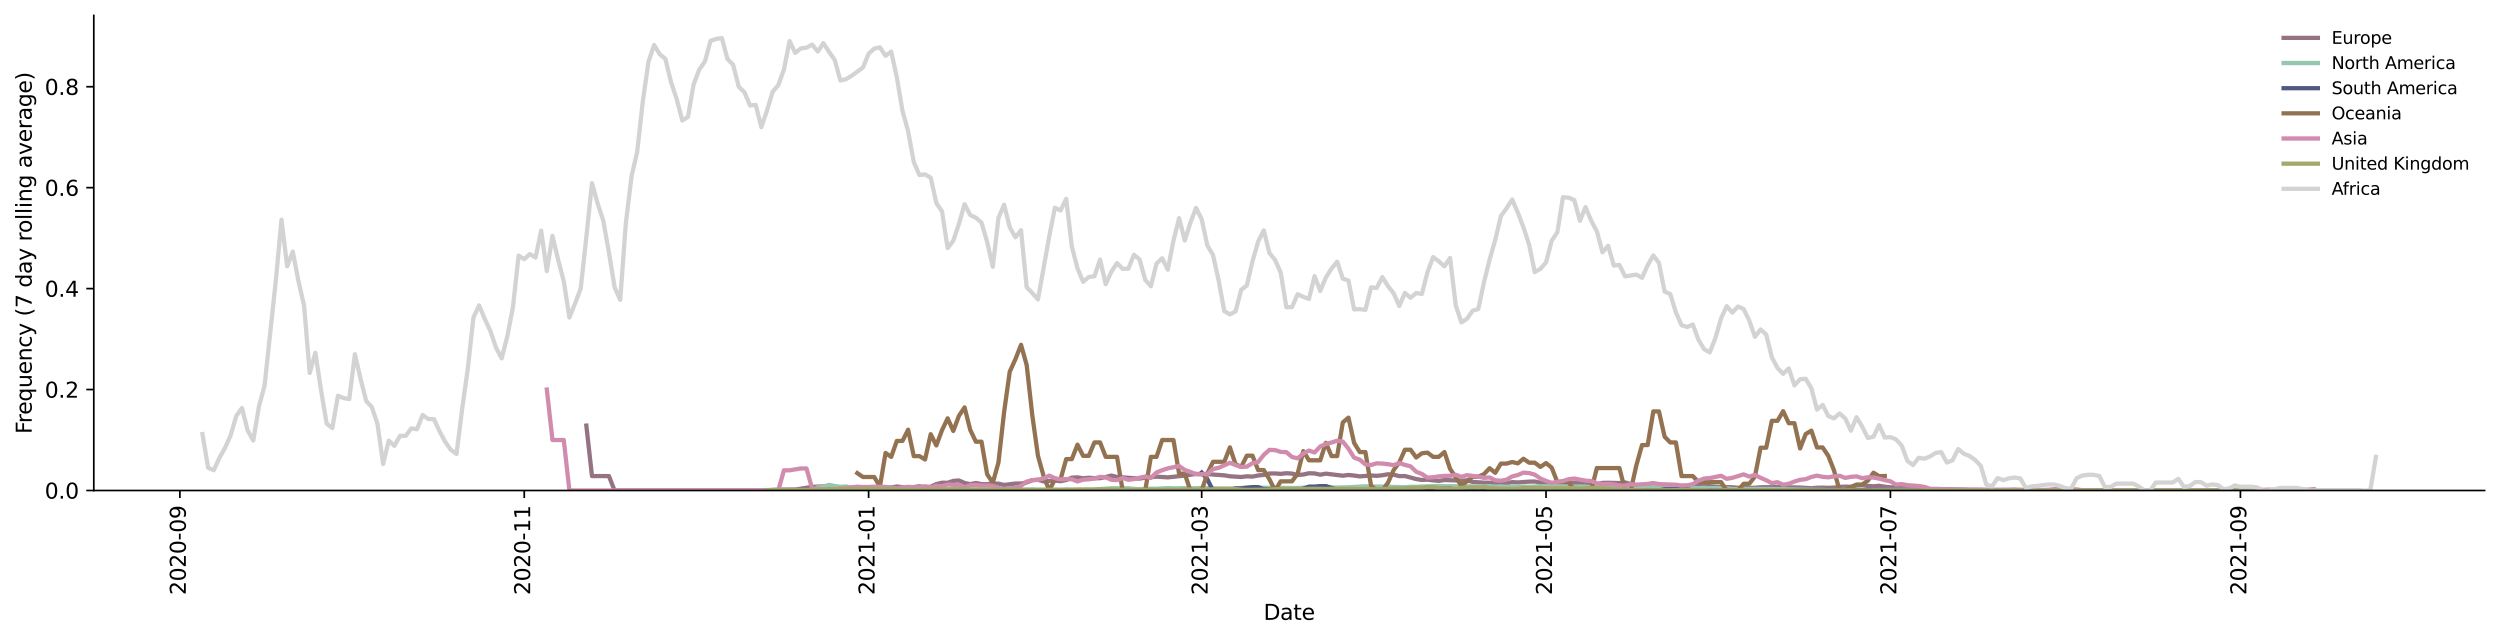 <?xml version="1.0" encoding="utf-8" standalone="no"?>
<!DOCTYPE svg PUBLIC "-//W3C//DTD SVG 1.1//EN"
  "http://www.w3.org/Graphics/SVG/1.1/DTD/svg11.dtd">
<svg height="298.621pt" version="1.1" viewBox="0 0 1166.981 298.621" width="1166.981pt" xmlns="http://www.w3.org/2000/svg" xmlns:xlink="http://www.w3.org/1999/xlink">
 <defs>
  <style type="text/css">*{stroke-linecap:butt;stroke-linejoin:round;}</style>
 </defs>
 <g id="figure_1">
  <g id="patch_1">
   <path d="M 0 298.621 
L 1166.981 298.621 
L 1166.981 0 
L 0 0 
z
" style="fill:#ffffff;"/>
  </g>
  <g id="axes_1">
   <g id="patch_2">
    <path d="M 43.781 228.96 
L 1159.781 228.96 
L 1159.781 7.2 
L 43.781 7.2 
z
" style="fill:#ffffff;"/>
   </g>
   <g id="matplotlib.axis_1">
    <g id="xtick_1">
     <g id="line2d_1">
      <defs>
       <path d="M 0 0 
L 0 3.5 
" id="mb8daa4793f" style="stroke:#000000;stroke-width:0.8;"/>
      </defs>
      <g>
       <use style="stroke:#000000;stroke-width:0.8;" x="83.968" xlink:href="#mb8daa4793f" y="228.96"/>
      </g>
     </g>
     <g id="text_1">
      <!-- 2020-09 -->
      <g transform="translate(86.727 277.743)rotate(-90)scale(0.1 -0.1)">
       <defs>
        <path d="M 1228 531 
L 3431 531 
L 3431 0 
L 469 0 
L 469 531 
Q 828 903 1448 1529 
Q 2069 2156 2228 2338 
Q 2531 2678 2651 2914 
Q 2772 3150 2772 3378 
Q 2772 3750 2511 3984 
Q 2250 4219 1831 4219 
Q 1534 4219 1204 4116 
Q 875 4013 500 3803 
L 500 4441 
Q 881 4594 1212 4672 
Q 1544 4750 1819 4750 
Q 2544 4750 2975 4387 
Q 3406 4025 3406 3419 
Q 3406 3131 3298 2873 
Q 3191 2616 2906 2266 
Q 2828 2175 2409 1742 
Q 1991 1309 1228 531 
z
" id="DejaVuSans-32" transform="scale(0.016)"/>
        <path d="M 2034 4250 
Q 1547 4250 1301 3770 
Q 1056 3291 1056 2328 
Q 1056 1369 1301 889 
Q 1547 409 2034 409 
Q 2525 409 2770 889 
Q 3016 1369 3016 2328 
Q 3016 3291 2770 3770 
Q 2525 4250 2034 4250 
z
M 2034 4750 
Q 2819 4750 3233 4129 
Q 3647 3509 3647 2328 
Q 3647 1150 3233 529 
Q 2819 -91 2034 -91 
Q 1250 -91 836 529 
Q 422 1150 422 2328 
Q 422 3509 836 4129 
Q 1250 4750 2034 4750 
z
" id="DejaVuSans-30" transform="scale(0.016)"/>
        <path d="M 313 2009 
L 1997 2009 
L 1997 1497 
L 313 1497 
L 313 2009 
z
" id="DejaVuSans-2d" transform="scale(0.016)"/>
        <path d="M 703 97 
L 703 672 
Q 941 559 1184 500 
Q 1428 441 1663 441 
Q 2288 441 2617 861 
Q 2947 1281 2994 2138 
Q 2813 1869 2534 1725 
Q 2256 1581 1919 1581 
Q 1219 1581 811 2004 
Q 403 2428 403 3163 
Q 403 3881 828 4315 
Q 1253 4750 1959 4750 
Q 2769 4750 3195 4129 
Q 3622 3509 3622 2328 
Q 3622 1225 3098 567 
Q 2575 -91 1691 -91 
Q 1453 -91 1209 -44 
Q 966 3 703 97 
z
M 1959 2075 
Q 2384 2075 2632 2365 
Q 2881 2656 2881 3163 
Q 2881 3666 2632 3958 
Q 2384 4250 1959 4250 
Q 1534 4250 1286 3958 
Q 1038 3666 1038 3163 
Q 1038 2656 1286 2365 
Q 1534 2075 1959 2075 
z
" id="DejaVuSans-39" transform="scale(0.016)"/>
       </defs>
       <use xlink:href="#DejaVuSans-32"/>
       <use x="63.623" xlink:href="#DejaVuSans-30"/>
       <use x="127.246" xlink:href="#DejaVuSans-32"/>
       <use x="190.869" xlink:href="#DejaVuSans-30"/>
       <use x="254.492" xlink:href="#DejaVuSans-2d"/>
       <use x="290.576" xlink:href="#DejaVuSans-30"/>
       <use x="354.199" xlink:href="#DejaVuSans-39"/>
      </g>
     </g>
    </g>
    <g id="xtick_2">
     <g id="line2d_2">
      <g>
       <use style="stroke:#000000;stroke-width:0.8;" x="244.714" xlink:href="#mb8daa4793f" y="228.96"/>
      </g>
     </g>
     <g id="text_2">
      <!-- 2020-11 -->
      <g transform="translate(247.473 277.743)rotate(-90)scale(0.1 -0.1)">
       <defs>
        <path d="M 794 531 
L 1825 531 
L 1825 4091 
L 703 3866 
L 703 4441 
L 1819 4666 
L 2450 4666 
L 2450 531 
L 3481 531 
L 3481 0 
L 794 0 
L 794 531 
z
" id="DejaVuSans-31" transform="scale(0.016)"/>
       </defs>
       <use xlink:href="#DejaVuSans-32"/>
       <use x="63.623" xlink:href="#DejaVuSans-30"/>
       <use x="127.246" xlink:href="#DejaVuSans-32"/>
       <use x="190.869" xlink:href="#DejaVuSans-30"/>
       <use x="254.492" xlink:href="#DejaVuSans-2d"/>
       <use x="290.576" xlink:href="#DejaVuSans-31"/>
       <use x="354.199" xlink:href="#DejaVuSans-31"/>
      </g>
     </g>
    </g>
    <g id="xtick_3">
     <g id="line2d_3">
      <g>
       <use style="stroke:#000000;stroke-width:0.8;" x="405.46" xlink:href="#mb8daa4793f" y="228.96"/>
      </g>
     </g>
     <g id="text_3">
      <!-- 2021-01 -->
      <g transform="translate(408.219 277.743)rotate(-90)scale(0.1 -0.1)">
       <use xlink:href="#DejaVuSans-32"/>
       <use x="63.623" xlink:href="#DejaVuSans-30"/>
       <use x="127.246" xlink:href="#DejaVuSans-32"/>
       <use x="190.869" xlink:href="#DejaVuSans-31"/>
       <use x="254.492" xlink:href="#DejaVuSans-2d"/>
       <use x="290.576" xlink:href="#DejaVuSans-30"/>
       <use x="354.199" xlink:href="#DejaVuSans-31"/>
      </g>
     </g>
    </g>
    <g id="xtick_4">
     <g id="line2d_4">
      <g>
       <use style="stroke:#000000;stroke-width:0.8;" x="560.936" xlink:href="#mb8daa4793f" y="228.96"/>
      </g>
     </g>
     <g id="text_4">
      <!-- 2021-03 -->
      <g transform="translate(563.695 277.743)rotate(-90)scale(0.1 -0.1)">
       <defs>
        <path d="M 2597 2516 
Q 3050 2419 3304 2112 
Q 3559 1806 3559 1356 
Q 3559 666 3084 287 
Q 2609 -91 1734 -91 
Q 1441 -91 1130 -33 
Q 819 25 488 141 
L 488 750 
Q 750 597 1062 519 
Q 1375 441 1716 441 
Q 2309 441 2620 675 
Q 2931 909 2931 1356 
Q 2931 1769 2642 2001 
Q 2353 2234 1838 2234 
L 1294 2234 
L 1294 2753 
L 1863 2753 
Q 2328 2753 2575 2939 
Q 2822 3125 2822 3475 
Q 2822 3834 2567 4026 
Q 2313 4219 1838 4219 
Q 1578 4219 1281 4162 
Q 984 4106 628 3988 
L 628 4550 
Q 988 4650 1302 4700 
Q 1616 4750 1894 4750 
Q 2613 4750 3031 4423 
Q 3450 4097 3450 3541 
Q 3450 3153 3228 2886 
Q 3006 2619 2597 2516 
z
" id="DejaVuSans-33" transform="scale(0.016)"/>
       </defs>
       <use xlink:href="#DejaVuSans-32"/>
       <use x="63.623" xlink:href="#DejaVuSans-30"/>
       <use x="127.246" xlink:href="#DejaVuSans-32"/>
       <use x="190.869" xlink:href="#DejaVuSans-31"/>
       <use x="254.492" xlink:href="#DejaVuSans-2d"/>
       <use x="290.576" xlink:href="#DejaVuSans-30"/>
       <use x="354.199" xlink:href="#DejaVuSans-33"/>
      </g>
     </g>
    </g>
    <g id="xtick_5">
     <g id="line2d_5">
      <g>
       <use style="stroke:#000000;stroke-width:0.8;" x="721.682" xlink:href="#mb8daa4793f" y="228.96"/>
      </g>
     </g>
     <g id="text_5">
      <!-- 2021-05 -->
      <g transform="translate(724.441 277.743)rotate(-90)scale(0.1 -0.1)">
       <defs>
        <path d="M 691 4666 
L 3169 4666 
L 3169 4134 
L 1269 4134 
L 1269 2991 
Q 1406 3038 1543 3061 
Q 1681 3084 1819 3084 
Q 2600 3084 3056 2656 
Q 3513 2228 3513 1497 
Q 3513 744 3044 326 
Q 2575 -91 1722 -91 
Q 1428 -91 1123 -41 
Q 819 9 494 109 
L 494 744 
Q 775 591 1075 516 
Q 1375 441 1709 441 
Q 2250 441 2565 725 
Q 2881 1009 2881 1497 
Q 2881 1984 2565 2268 
Q 2250 2553 1709 2553 
Q 1456 2553 1204 2497 
Q 953 2441 691 2322 
L 691 4666 
z
" id="DejaVuSans-35" transform="scale(0.016)"/>
       </defs>
       <use xlink:href="#DejaVuSans-32"/>
       <use x="63.623" xlink:href="#DejaVuSans-30"/>
       <use x="127.246" xlink:href="#DejaVuSans-32"/>
       <use x="190.869" xlink:href="#DejaVuSans-31"/>
       <use x="254.492" xlink:href="#DejaVuSans-2d"/>
       <use x="290.576" xlink:href="#DejaVuSans-30"/>
       <use x="354.199" xlink:href="#DejaVuSans-35"/>
      </g>
     </g>
    </g>
    <g id="xtick_6">
     <g id="line2d_6">
      <g>
       <use style="stroke:#000000;stroke-width:0.8;" x="882.428" xlink:href="#mb8daa4793f" y="228.96"/>
      </g>
     </g>
     <g id="text_6">
      <!-- 2021-07 -->
      <g transform="translate(885.188 277.743)rotate(-90)scale(0.1 -0.1)">
       <defs>
        <path d="M 525 4666 
L 3525 4666 
L 3525 4397 
L 1831 0 
L 1172 0 
L 2766 4134 
L 525 4134 
L 525 4666 
z
" id="DejaVuSans-37" transform="scale(0.016)"/>
       </defs>
       <use xlink:href="#DejaVuSans-32"/>
       <use x="63.623" xlink:href="#DejaVuSans-30"/>
       <use x="127.246" xlink:href="#DejaVuSans-32"/>
       <use x="190.869" xlink:href="#DejaVuSans-31"/>
       <use x="254.492" xlink:href="#DejaVuSans-2d"/>
       <use x="290.576" xlink:href="#DejaVuSans-30"/>
       <use x="354.199" xlink:href="#DejaVuSans-37"/>
      </g>
     </g>
    </g>
    <g id="xtick_7">
     <g id="line2d_7">
      <g>
       <use style="stroke:#000000;stroke-width:0.8;" x="1045.81" xlink:href="#mb8daa4793f" y="228.96"/>
      </g>
     </g>
     <g id="text_7">
      <!-- 2021-09 -->
      <g transform="translate(1048.569 277.743)rotate(-90)scale(0.1 -0.1)">
       <use xlink:href="#DejaVuSans-32"/>
       <use x="63.623" xlink:href="#DejaVuSans-30"/>
       <use x="127.246" xlink:href="#DejaVuSans-32"/>
       <use x="190.869" xlink:href="#DejaVuSans-31"/>
       <use x="254.492" xlink:href="#DejaVuSans-2d"/>
       <use x="290.576" xlink:href="#DejaVuSans-30"/>
       <use x="354.199" xlink:href="#DejaVuSans-39"/>
      </g>
     </g>
    </g>
    <g id="text_8">
     <!-- Date -->
     <g transform="translate(589.83 289.341)scale(0.1 -0.1)">
      <defs>
       <path d="M 1259 4147 
L 1259 519 
L 2022 519 
Q 2988 519 3436 956 
Q 3884 1394 3884 2338 
Q 3884 3275 3436 3711 
Q 2988 4147 2022 4147 
L 1259 4147 
z
M 628 4666 
L 1925 4666 
Q 3281 4666 3915 4102 
Q 4550 3538 4550 2338 
Q 4550 1131 3912 565 
Q 3275 0 1925 0 
L 628 0 
L 628 4666 
z
" id="DejaVuSans-44" transform="scale(0.016)"/>
       <path d="M 2194 1759 
Q 1497 1759 1228 1600 
Q 959 1441 959 1056 
Q 959 750 1161 570 
Q 1363 391 1709 391 
Q 2188 391 2477 730 
Q 2766 1069 2766 1631 
L 2766 1759 
L 2194 1759 
z
M 3341 1997 
L 3341 0 
L 2766 0 
L 2766 531 
Q 2569 213 2275 61 
Q 1981 -91 1556 -91 
Q 1019 -91 701 211 
Q 384 513 384 1019 
Q 384 1609 779 1909 
Q 1175 2209 1959 2209 
L 2766 2209 
L 2766 2266 
Q 2766 2663 2505 2880 
Q 2244 3097 1772 3097 
Q 1472 3097 1187 3025 
Q 903 2953 641 2809 
L 641 3341 
Q 956 3463 1253 3523 
Q 1550 3584 1831 3584 
Q 2591 3584 2966 3190 
Q 3341 2797 3341 1997 
z
" id="DejaVuSans-61" transform="scale(0.016)"/>
       <path d="M 1172 4494 
L 1172 3500 
L 2356 3500 
L 2356 3053 
L 1172 3053 
L 1172 1153 
Q 1172 725 1289 603 
Q 1406 481 1766 481 
L 2356 481 
L 2356 0 
L 1766 0 
Q 1100 0 847 248 
Q 594 497 594 1153 
L 594 3053 
L 172 3053 
L 172 3500 
L 594 3500 
L 594 4494 
L 1172 4494 
z
" id="DejaVuSans-74" transform="scale(0.016)"/>
       <path d="M 3597 1894 
L 3597 1613 
L 953 1613 
Q 991 1019 1311 708 
Q 1631 397 2203 397 
Q 2534 397 2845 478 
Q 3156 559 3463 722 
L 3463 178 
Q 3153 47 2828 -22 
Q 2503 -91 2169 -91 
Q 1331 -91 842 396 
Q 353 884 353 1716 
Q 353 2575 817 3079 
Q 1281 3584 2069 3584 
Q 2775 3584 3186 3129 
Q 3597 2675 3597 1894 
z
M 3022 2063 
Q 3016 2534 2758 2815 
Q 2500 3097 2075 3097 
Q 1594 3097 1305 2825 
Q 1016 2553 972 2059 
L 3022 2063 
z
" id="DejaVuSans-65" transform="scale(0.016)"/>
      </defs>
      <use xlink:href="#DejaVuSans-44"/>
      <use x="77.002" xlink:href="#DejaVuSans-61"/>
      <use x="138.281" xlink:href="#DejaVuSans-74"/>
      <use x="177.49" xlink:href="#DejaVuSans-65"/>
     </g>
    </g>
   </g>
   <g id="matplotlib.axis_2">
    <g id="ytick_1">
     <g id="line2d_8">
      <defs>
       <path d="M 0 0 
L -3.5 0 
" id="md4e6d3a92a" style="stroke:#000000;stroke-width:0.8;"/>
      </defs>
      <g>
       <use style="stroke:#000000;stroke-width:0.8;" x="43.781" xlink:href="#md4e6d3a92a" y="228.96"/>
      </g>
     </g>
     <g id="text_9">
      <!-- 0.0 -->
      <g transform="translate(20.878 232.759)scale(0.1 -0.1)">
       <defs>
        <path d="M 684 794 
L 1344 794 
L 1344 0 
L 684 0 
L 684 794 
z
" id="DejaVuSans-2e" transform="scale(0.016)"/>
       </defs>
       <use xlink:href="#DejaVuSans-30"/>
       <use x="63.623" xlink:href="#DejaVuSans-2e"/>
       <use x="95.41" xlink:href="#DejaVuSans-30"/>
      </g>
     </g>
    </g>
    <g id="ytick_2">
     <g id="line2d_9">
      <g>
       <use style="stroke:#000000;stroke-width:0.8;" x="43.781" xlink:href="#md4e6d3a92a" y="181.842"/>
      </g>
     </g>
     <g id="text_10">
      <!-- 0.2 -->
      <g transform="translate(20.878 185.641)scale(0.1 -0.1)">
       <use xlink:href="#DejaVuSans-30"/>
       <use x="63.623" xlink:href="#DejaVuSans-2e"/>
       <use x="95.41" xlink:href="#DejaVuSans-32"/>
      </g>
     </g>
    </g>
    <g id="ytick_3">
     <g id="line2d_10">
      <g>
       <use style="stroke:#000000;stroke-width:0.8;" x="43.781" xlink:href="#md4e6d3a92a" y="134.723"/>
      </g>
     </g>
     <g id="text_11">
      <!-- 0.4 -->
      <g transform="translate(20.878 138.523)scale(0.1 -0.1)">
       <defs>
        <path d="M 2419 4116 
L 825 1625 
L 2419 1625 
L 2419 4116 
z
M 2253 4666 
L 3047 4666 
L 3047 1625 
L 3713 1625 
L 3713 1100 
L 3047 1100 
L 3047 0 
L 2419 0 
L 2419 1100 
L 313 1100 
L 313 1709 
L 2253 4666 
z
" id="DejaVuSans-34" transform="scale(0.016)"/>
       </defs>
       <use xlink:href="#DejaVuSans-30"/>
       <use x="63.623" xlink:href="#DejaVuSans-2e"/>
       <use x="95.41" xlink:href="#DejaVuSans-34"/>
      </g>
     </g>
    </g>
    <g id="ytick_4">
     <g id="line2d_11">
      <g>
       <use style="stroke:#000000;stroke-width:0.8;" x="43.781" xlink:href="#md4e6d3a92a" y="87.605"/>
      </g>
     </g>
     <g id="text_12">
      <!-- 0.6 -->
      <g transform="translate(20.878 91.404)scale(0.1 -0.1)">
       <defs>
        <path d="M 2113 2584 
Q 1688 2584 1439 2293 
Q 1191 2003 1191 1497 
Q 1191 994 1439 701 
Q 1688 409 2113 409 
Q 2538 409 2786 701 
Q 3034 994 3034 1497 
Q 3034 2003 2786 2293 
Q 2538 2584 2113 2584 
z
M 3366 4563 
L 3366 3988 
Q 3128 4100 2886 4159 
Q 2644 4219 2406 4219 
Q 1781 4219 1451 3797 
Q 1122 3375 1075 2522 
Q 1259 2794 1537 2939 
Q 1816 3084 2150 3084 
Q 2853 3084 3261 2657 
Q 3669 2231 3669 1497 
Q 3669 778 3244 343 
Q 2819 -91 2113 -91 
Q 1303 -91 875 529 
Q 447 1150 447 2328 
Q 447 3434 972 4092 
Q 1497 4750 2381 4750 
Q 2619 4750 2861 4703 
Q 3103 4656 3366 4563 
z
" id="DejaVuSans-36" transform="scale(0.016)"/>
       </defs>
       <use xlink:href="#DejaVuSans-30"/>
       <use x="63.623" xlink:href="#DejaVuSans-2e"/>
       <use x="95.41" xlink:href="#DejaVuSans-36"/>
      </g>
     </g>
    </g>
    <g id="ytick_5">
     <g id="line2d_12">
      <g>
       <use style="stroke:#000000;stroke-width:0.8;" x="43.781" xlink:href="#md4e6d3a92a" y="40.487"/>
      </g>
     </g>
     <g id="text_13">
      <!-- 0.8 -->
      <g transform="translate(20.878 44.286)scale(0.1 -0.1)">
       <defs>
        <path d="M 2034 2216 
Q 1584 2216 1326 1975 
Q 1069 1734 1069 1313 
Q 1069 891 1326 650 
Q 1584 409 2034 409 
Q 2484 409 2743 651 
Q 3003 894 3003 1313 
Q 3003 1734 2745 1975 
Q 2488 2216 2034 2216 
z
M 1403 2484 
Q 997 2584 770 2862 
Q 544 3141 544 3541 
Q 544 4100 942 4425 
Q 1341 4750 2034 4750 
Q 2731 4750 3128 4425 
Q 3525 4100 3525 3541 
Q 3525 3141 3298 2862 
Q 3072 2584 2669 2484 
Q 3125 2378 3379 2068 
Q 3634 1759 3634 1313 
Q 3634 634 3220 271 
Q 2806 -91 2034 -91 
Q 1263 -91 848 271 
Q 434 634 434 1313 
Q 434 1759 690 2068 
Q 947 2378 1403 2484 
z
M 1172 3481 
Q 1172 3119 1398 2916 
Q 1625 2713 2034 2713 
Q 2441 2713 2670 2916 
Q 2900 3119 2900 3481 
Q 2900 3844 2670 4047 
Q 2441 4250 2034 4250 
Q 1625 4250 1398 4047 
Q 1172 3844 1172 3481 
z
" id="DejaVuSans-38" transform="scale(0.016)"/>
       </defs>
       <use xlink:href="#DejaVuSans-30"/>
       <use x="63.623" xlink:href="#DejaVuSans-2e"/>
       <use x="95.41" xlink:href="#DejaVuSans-38"/>
      </g>
     </g>
    </g>
    <g id="text_14">
     <!-- Frequency (7 day rolling average) -->
     <g transform="translate(14.798 202.529)rotate(-90)scale(0.1 -0.1)">
      <defs>
       <path d="M 628 4666 
L 3309 4666 
L 3309 4134 
L 1259 4134 
L 1259 2759 
L 3109 2759 
L 3109 2228 
L 1259 2228 
L 1259 0 
L 628 0 
L 628 4666 
z
" id="DejaVuSans-46" transform="scale(0.016)"/>
       <path d="M 2631 2963 
Q 2534 3019 2420 3045 
Q 2306 3072 2169 3072 
Q 1681 3072 1420 2755 
Q 1159 2438 1159 1844 
L 1159 0 
L 581 0 
L 581 3500 
L 1159 3500 
L 1159 2956 
Q 1341 3275 1631 3429 
Q 1922 3584 2338 3584 
Q 2397 3584 2469 3576 
Q 2541 3569 2628 3553 
L 2631 2963 
z
" id="DejaVuSans-72" transform="scale(0.016)"/>
       <path d="M 947 1747 
Q 947 1113 1208 752 
Q 1469 391 1925 391 
Q 2381 391 2643 752 
Q 2906 1113 2906 1747 
Q 2906 2381 2643 2742 
Q 2381 3103 1925 3103 
Q 1469 3103 1208 2742 
Q 947 2381 947 1747 
z
M 2906 525 
Q 2725 213 2448 61 
Q 2172 -91 1784 -91 
Q 1150 -91 751 415 
Q 353 922 353 1747 
Q 353 2572 751 3078 
Q 1150 3584 1784 3584 
Q 2172 3584 2448 3432 
Q 2725 3281 2906 2969 
L 2906 3500 
L 3481 3500 
L 3481 -1331 
L 2906 -1331 
L 2906 525 
z
" id="DejaVuSans-71" transform="scale(0.016)"/>
       <path d="M 544 1381 
L 544 3500 
L 1119 3500 
L 1119 1403 
Q 1119 906 1312 657 
Q 1506 409 1894 409 
Q 2359 409 2629 706 
Q 2900 1003 2900 1516 
L 2900 3500 
L 3475 3500 
L 3475 0 
L 2900 0 
L 2900 538 
Q 2691 219 2414 64 
Q 2138 -91 1772 -91 
Q 1169 -91 856 284 
Q 544 659 544 1381 
z
M 1991 3584 
L 1991 3584 
z
" id="DejaVuSans-75" transform="scale(0.016)"/>
       <path d="M 3513 2113 
L 3513 0 
L 2938 0 
L 2938 2094 
Q 2938 2591 2744 2837 
Q 2550 3084 2163 3084 
Q 1697 3084 1428 2787 
Q 1159 2491 1159 1978 
L 1159 0 
L 581 0 
L 581 3500 
L 1159 3500 
L 1159 2956 
Q 1366 3272 1645 3428 
Q 1925 3584 2291 3584 
Q 2894 3584 3203 3211 
Q 3513 2838 3513 2113 
z
" id="DejaVuSans-6e" transform="scale(0.016)"/>
       <path d="M 3122 3366 
L 3122 2828 
Q 2878 2963 2633 3030 
Q 2388 3097 2138 3097 
Q 1578 3097 1268 2742 
Q 959 2388 959 1747 
Q 959 1106 1268 751 
Q 1578 397 2138 397 
Q 2388 397 2633 464 
Q 2878 531 3122 666 
L 3122 134 
Q 2881 22 2623 -34 
Q 2366 -91 2075 -91 
Q 1284 -91 818 406 
Q 353 903 353 1747 
Q 353 2603 823 3093 
Q 1294 3584 2113 3584 
Q 2378 3584 2631 3529 
Q 2884 3475 3122 3366 
z
" id="DejaVuSans-63" transform="scale(0.016)"/>
       <path d="M 2059 -325 
Q 1816 -950 1584 -1140 
Q 1353 -1331 966 -1331 
L 506 -1331 
L 506 -850 
L 844 -850 
Q 1081 -850 1212 -737 
Q 1344 -625 1503 -206 
L 1606 56 
L 191 3500 
L 800 3500 
L 1894 763 
L 2988 3500 
L 3597 3500 
L 2059 -325 
z
" id="DejaVuSans-79" transform="scale(0.016)"/>
       <path id="DejaVuSans-20" transform="scale(0.016)"/>
       <path d="M 1984 4856 
Q 1566 4138 1362 3434 
Q 1159 2731 1159 2009 
Q 1159 1288 1364 580 
Q 1569 -128 1984 -844 
L 1484 -844 
Q 1016 -109 783 600 
Q 550 1309 550 2009 
Q 550 2706 781 3412 
Q 1013 4119 1484 4856 
L 1984 4856 
z
" id="DejaVuSans-28" transform="scale(0.016)"/>
       <path d="M 2906 2969 
L 2906 4863 
L 3481 4863 
L 3481 0 
L 2906 0 
L 2906 525 
Q 2725 213 2448 61 
Q 2172 -91 1784 -91 
Q 1150 -91 751 415 
Q 353 922 353 1747 
Q 353 2572 751 3078 
Q 1150 3584 1784 3584 
Q 2172 3584 2448 3432 
Q 2725 3281 2906 2969 
z
M 947 1747 
Q 947 1113 1208 752 
Q 1469 391 1925 391 
Q 2381 391 2643 752 
Q 2906 1113 2906 1747 
Q 2906 2381 2643 2742 
Q 2381 3103 1925 3103 
Q 1469 3103 1208 2742 
Q 947 2381 947 1747 
z
" id="DejaVuSans-64" transform="scale(0.016)"/>
       <path d="M 1959 3097 
Q 1497 3097 1228 2736 
Q 959 2375 959 1747 
Q 959 1119 1226 758 
Q 1494 397 1959 397 
Q 2419 397 2687 759 
Q 2956 1122 2956 1747 
Q 2956 2369 2687 2733 
Q 2419 3097 1959 3097 
z
M 1959 3584 
Q 2709 3584 3137 3096 
Q 3566 2609 3566 1747 
Q 3566 888 3137 398 
Q 2709 -91 1959 -91 
Q 1206 -91 779 398 
Q 353 888 353 1747 
Q 353 2609 779 3096 
Q 1206 3584 1959 3584 
z
" id="DejaVuSans-6f" transform="scale(0.016)"/>
       <path d="M 603 4863 
L 1178 4863 
L 1178 0 
L 603 0 
L 603 4863 
z
" id="DejaVuSans-6c" transform="scale(0.016)"/>
       <path d="M 603 3500 
L 1178 3500 
L 1178 0 
L 603 0 
L 603 3500 
z
M 603 4863 
L 1178 4863 
L 1178 4134 
L 603 4134 
L 603 4863 
z
" id="DejaVuSans-69" transform="scale(0.016)"/>
       <path d="M 2906 1791 
Q 2906 2416 2648 2759 
Q 2391 3103 1925 3103 
Q 1463 3103 1205 2759 
Q 947 2416 947 1791 
Q 947 1169 1205 825 
Q 1463 481 1925 481 
Q 2391 481 2648 825 
Q 2906 1169 2906 1791 
z
M 3481 434 
Q 3481 -459 3084 -895 
Q 2688 -1331 1869 -1331 
Q 1566 -1331 1297 -1286 
Q 1028 -1241 775 -1147 
L 775 -588 
Q 1028 -725 1275 -790 
Q 1522 -856 1778 -856 
Q 2344 -856 2625 -561 
Q 2906 -266 2906 331 
L 2906 616 
Q 2728 306 2450 153 
Q 2172 0 1784 0 
Q 1141 0 747 490 
Q 353 981 353 1791 
Q 353 2603 747 3093 
Q 1141 3584 1784 3584 
Q 2172 3584 2450 3431 
Q 2728 3278 2906 2969 
L 2906 3500 
L 3481 3500 
L 3481 434 
z
" id="DejaVuSans-67" transform="scale(0.016)"/>
       <path d="M 191 3500 
L 800 3500 
L 1894 563 
L 2988 3500 
L 3597 3500 
L 2284 0 
L 1503 0 
L 191 3500 
z
" id="DejaVuSans-76" transform="scale(0.016)"/>
       <path d="M 513 4856 
L 1013 4856 
Q 1481 4119 1714 3412 
Q 1947 2706 1947 2009 
Q 1947 1309 1714 600 
Q 1481 -109 1013 -844 
L 513 -844 
Q 928 -128 1133 580 
Q 1338 1288 1338 2009 
Q 1338 2731 1133 3434 
Q 928 4138 513 4856 
z
" id="DejaVuSans-29" transform="scale(0.016)"/>
      </defs>
      <use xlink:href="#DejaVuSans-46"/>
      <use x="50.27" xlink:href="#DejaVuSans-72"/>
      <use x="89.133" xlink:href="#DejaVuSans-65"/>
      <use x="150.656" xlink:href="#DejaVuSans-71"/>
      <use x="214.133" xlink:href="#DejaVuSans-75"/>
      <use x="277.512" xlink:href="#DejaVuSans-65"/>
      <use x="339.035" xlink:href="#DejaVuSans-6e"/>
      <use x="402.414" xlink:href="#DejaVuSans-63"/>
      <use x="457.395" xlink:href="#DejaVuSans-79"/>
      <use x="516.574" xlink:href="#DejaVuSans-20"/>
      <use x="548.361" xlink:href="#DejaVuSans-28"/>
      <use x="587.375" xlink:href="#DejaVuSans-37"/>
      <use x="650.998" xlink:href="#DejaVuSans-20"/>
      <use x="682.785" xlink:href="#DejaVuSans-64"/>
      <use x="746.262" xlink:href="#DejaVuSans-61"/>
      <use x="807.541" xlink:href="#DejaVuSans-79"/>
      <use x="866.721" xlink:href="#DejaVuSans-20"/>
      <use x="898.508" xlink:href="#DejaVuSans-72"/>
      <use x="937.371" xlink:href="#DejaVuSans-6f"/>
      <use x="998.553" xlink:href="#DejaVuSans-6c"/>
      <use x="1026.336" xlink:href="#DejaVuSans-6c"/>
      <use x="1054.119" xlink:href="#DejaVuSans-69"/>
      <use x="1081.902" xlink:href="#DejaVuSans-6e"/>
      <use x="1145.281" xlink:href="#DejaVuSans-67"/>
      <use x="1208.758" xlink:href="#DejaVuSans-20"/>
      <use x="1240.545" xlink:href="#DejaVuSans-61"/>
      <use x="1301.824" xlink:href="#DejaVuSans-76"/>
      <use x="1361.004" xlink:href="#DejaVuSans-65"/>
      <use x="1422.527" xlink:href="#DejaVuSans-72"/>
      <use x="1463.641" xlink:href="#DejaVuSans-61"/>
      <use x="1524.92" xlink:href="#DejaVuSans-67"/>
      <use x="1588.396" xlink:href="#DejaVuSans-65"/>
      <use x="1649.92" xlink:href="#DejaVuSans-29"/>
     </g>
    </g>
   </g>
   <g id="line2d_13">
    <path clip-path="url(#p061f5f7134)" d="M 273.701 198.67 
L 276.336 222.229 
L 284.242 222.229 
L 286.877 228.96 
L 355.392 228.96 
L 363.297 228.549 
L 371.203 228.52 
L 379.108 227.26 
L 384.379 227.041 
L 387.014 227.714 
L 392.284 228.094 
L 397.555 227.697 
L 400.19 227.564 
L 405.46 227.876 
L 408.095 227.647 
L 416.001 227.553 
L 418.636 227.103 
L 423.906 227.716 
L 429.177 227.002 
L 431.812 227.483 
L 434.447 227.193 
L 437.082 225.982 
L 439.717 225.323 
L 442.353 225.371 
L 444.988 224.482 
L 447.623 224.29 
L 450.258 225.448 
L 452.893 226.011 
L 455.529 225.451 
L 458.164 226.01 
L 460.799 226.015 
L 463.434 225.731 
L 466.069 225.77 
L 468.705 226.37 
L 473.975 225.714 
L 476.61 225.723 
L 479.245 225.206 
L 481.88 224.131 
L 484.516 223.956 
L 487.151 224.72 
L 492.421 224.306 
L 495.056 224.623 
L 497.692 224.081 
L 500.327 222.979 
L 502.962 222.83 
L 505.597 223.268 
L 508.232 222.995 
L 510.867 223.238 
L 513.503 223.211 
L 516.138 222.66 
L 518.773 221.985 
L 521.408 222.645 
L 531.949 223.417 
L 534.584 222.94 
L 539.854 222.492 
L 545.125 222.837 
L 553.03 222.007 
L 558.301 221.185 
L 560.936 221.36 
L 563.571 221.179 
L 566.206 221.52 
L 571.477 221.875 
L 574.112 222.318 
L 579.382 222.663 
L 582.017 222.334 
L 584.653 222.479 
L 587.288 221.94 
L 589.923 221.683 
L 592.558 221.036 
L 595.193 221.001 
L 597.828 221.197 
L 600.464 220.899 
L 603.099 221.068 
L 605.734 221.741 
L 608.369 221.496 
L 611.004 220.922 
L 613.64 220.988 
L 616.275 221.582 
L 618.91 221.095 
L 626.815 222.055 
L 629.451 221.706 
L 632.086 221.981 
L 634.721 222.371 
L 639.991 221.961 
L 642.627 222.116 
L 645.262 221.841 
L 647.897 221.385 
L 650.532 221.573 
L 653.167 222.262 
L 655.803 222.206 
L 661.073 223.618 
L 663.708 224.044 
L 666.343 223.896 
L 668.978 224.245 
L 671.614 224.457 
L 674.249 224.086 
L 682.154 224.334 
L 684.79 224.25 
L 687.425 224.959 
L 692.695 225.304 
L 695.33 225.328 
L 697.965 225.534 
L 700.601 225.456 
L 703.236 225.504 
L 705.871 225.063 
L 708.506 225.21 
L 713.777 224.828 
L 716.412 224.771 
L 719.047 225.306 
L 721.682 225.353 
L 724.317 225.523 
L 726.952 225.81 
L 732.223 225.322 
L 737.493 225.444 
L 740.128 225.292 
L 745.399 226.099 
L 748.034 225.418 
L 750.669 225.357 
L 755.939 225.499 
L 758.575 225.186 
L 761.21 225.968 
L 763.845 226.416 
L 769.115 226.551 
L 771.751 226.973 
L 777.021 226.788 
L 782.291 227.278 
L 784.926 226.832 
L 787.562 226.891 
L 795.467 226.693 
L 800.738 227.198 
L 808.643 227.474 
L 811.278 227.69 
L 813.913 227.657 
L 816.549 227.761 
L 819.184 227.694 
L 821.819 227.45 
L 827.089 227.395 
L 832.36 227.153 
L 834.995 227.487 
L 840.265 227.591 
L 845.536 227.899 
L 848.171 227.684 
L 850.806 227.623 
L 853.441 227.725 
L 856.076 227.609 
L 858.712 227.29 
L 861.347 227.166 
L 863.982 227.236 
L 866.617 226.645 
L 869.252 226.48 
L 871.888 226.828 
L 874.523 227.002 
L 877.158 226.776 
L 879.793 227.188 
L 882.428 227.483 
L 885.063 227.434 
L 887.699 227.57 
L 890.334 227.924 
L 892.969 228.157 
L 895.604 228.089 
L 898.239 228.306 
L 937.767 228.807 
L 940.402 228.74 
L 948.308 228.853 
L 956.213 228.898 
L 972.024 228.931 
L 985.2 228.941 
L 998.376 228.94 
L 1058.986 228.929 
L 1058.986 228.929 
" style="fill:none;stroke:#947383;stroke-linecap:square;stroke-width:2;"/>
   </g>
   <g id="line2d_14">
    <path clip-path="url(#p061f5f7134)" d="M 381.743 227.503 
L 384.379 227.129 
L 387.014 226.317 
L 389.649 226.871 
L 392.284 227.267 
L 394.919 227.038 
L 400.19 228.731 
L 402.825 228.731 
L 405.46 228.62 
L 408.095 228.817 
L 416.001 228.785 
L 421.271 228.834 
L 429.177 228.403 
L 442.353 228.6 
L 447.623 228.624 
L 452.893 228.827 
L 458.164 228.712 
L 466.069 228.684 
L 468.705 228.744 
L 481.88 228.528 
L 484.516 228.641 
L 500.327 228.618 
L 510.867 228.519 
L 518.773 227.925 
L 526.679 227.928 
L 529.314 228.224 
L 531.949 228.343 
L 537.219 228.117 
L 539.854 228.145 
L 545.125 227.834 
L 547.76 227.964 
L 553.03 227.881 
L 558.301 227.927 
L 560.936 227.771 
L 568.841 228.001 
L 574.112 228.01 
L 579.382 227.786 
L 582.017 227.602 
L 605.734 227.803 
L 611.004 227.461 
L 618.91 227.456 
L 624.18 227.583 
L 629.451 227.449 
L 634.721 227.144 
L 637.356 227.046 
L 647.897 227.162 
L 650.532 227.313 
L 655.803 227.417 
L 658.438 227.259 
L 661.073 227.245 
L 671.614 226.826 
L 674.249 226.953 
L 679.519 226.944 
L 682.154 227.154 
L 684.79 227.029 
L 690.06 227.069 
L 692.695 227.08 
L 695.33 226.936 
L 697.965 227.12 
L 700.601 227.022 
L 703.236 227.19 
L 705.871 227.146 
L 711.141 227.204 
L 713.777 227.207 
L 721.682 226.942 
L 724.317 226.979 
L 729.588 226.889 
L 734.858 227.165 
L 737.493 227.059 
L 740.128 227.222 
L 745.399 227.296 
L 750.669 227.65 
L 755.939 227.627 
L 763.845 227.34 
L 769.115 227.366 
L 782.291 227.166 
L 784.926 227.284 
L 790.197 227.774 
L 792.832 227.849 
L 795.467 227.704 
L 798.102 227.908 
L 800.738 227.817 
L 806.008 227.93 
L 808.643 228.31 
L 813.913 228.257 
L 827.089 228.272 
L 837.63 228.465 
L 850.806 228.708 
L 853.441 228.81 
L 858.712 228.73 
L 863.982 228.688 
L 866.617 228.637 
L 871.888 228.816 
L 892.969 228.642 
L 900.875 228.826 
L 906.145 228.878 
L 919.321 228.877 
L 929.862 228.901 
L 943.037 228.92 
L 969.389 228.95 
L 1040.539 228.954 
L 1101.148 228.946 
L 1101.148 228.946 
" style="fill:none;stroke:#96c6ad;stroke-linecap:square;stroke-width:2;"/>
   </g>
   <g id="line2d_15">
    <path clip-path="url(#p061f5f7134)" d="M 560.936 220.583 
L 563.571 223.725 
L 566.206 228.96 
L 574.112 228.96 
L 576.747 227.978 
L 579.382 227.978 
L 584.653 227.385 
L 587.288 227.385 
L 589.923 228.367 
L 592.558 228.367 
L 597.828 228.96 
L 605.734 228.96 
L 608.369 228.133 
L 611.004 227.152 
L 613.64 227.152 
L 616.275 226.913 
L 618.91 226.913 
L 621.545 227.739 
L 624.18 228.721 
L 626.815 228.721 
L 629.451 228.96 
L 637.356 228.96 
L 639.991 228.606 
L 663.708 228.519 
L 666.343 227.767 
L 668.978 227.957 
L 676.884 227.957 
L 679.519 228.96 
L 700.601 228.96 
L 703.236 228.431 
L 713.777 228.431 
L 716.412 228.96 
L 774.386 228.96 
L 777.021 228.399 
L 787.562 228.399 
L 790.197 228.96 
L 858.712 228.96 
L 861.347 228.751 
L 871.888 228.751 
L 874.523 228.96 
L 990.471 228.96 
L 993.106 228.842 
L 993.106 228.842 
" style="fill:none;stroke:#525886;stroke-linecap:square;stroke-width:2;"/>
   </g>
   <g id="line2d_16">
    <path clip-path="url(#p061f5f7134)" d="M 400.19 220.848 
L 402.825 222.66 
L 408.095 222.66 
L 410.73 227.148 
L 413.366 211.442 
L 416.001 213.254 
L 418.636 205.814 
L 421.271 205.814 
L 423.906 200.579 
L 426.542 212.919 
L 429.177 212.919 
L 431.812 214.469 
L 434.447 202.69 
L 437.082 207.925 
L 439.717 200.82 
L 442.353 195.277 
L 444.988 201.166 
L 447.623 194.099 
L 450.258 190.172 
L 452.893 200.643 
L 455.529 206.186 
L 458.164 206.186 
L 460.799 221.409 
L 463.434 225.336 
L 466.069 215.912 
L 468.705 192.353 
L 471.34 173.505 
L 473.975 167.706 
L 476.61 160.975 
L 479.245 170.399 
L 481.88 193.958 
L 484.516 212.805 
L 487.151 222.229 
L 489.786 228.96 
L 492.421 223.725 
L 495.056 223.725 
L 497.692 214.301 
L 500.327 214.301 
L 502.962 207.57 
L 505.597 212.805 
L 508.232 212.805 
L 510.867 206.523 
L 513.503 206.523 
L 516.138 213.254 
L 521.408 213.254 
L 524.043 228.96 
L 534.584 228.96 
L 537.219 213.254 
L 539.854 213.254 
L 542.49 205.401 
L 547.76 205.401 
L 550.395 221.107 
L 553.03 221.107 
L 555.666 228.96 
L 560.936 228.96 
L 563.571 221.107 
L 566.206 215.564 
L 571.477 215.564 
L 574.112 208.832 
L 576.747 216.685 
L 579.382 217.945 
L 582.017 212.71 
L 584.653 212.71 
L 587.288 219.441 
L 589.923 219.441 
L 592.558 223.725 
L 595.193 228.96 
L 597.828 224.677 
L 603.099 224.677 
L 605.734 221.052 
L 608.369 210.581 
L 611.004 214.865 
L 616.275 214.865 
L 618.91 206.71 
L 621.545 212.897 
L 624.18 212.897 
L 626.815 197.191 
L 629.451 194.947 
L 632.086 206.727 
L 634.721 211.01 
L 637.356 211.01 
L 639.991 226.716 
L 642.627 228.96 
L 645.262 228.96 
L 647.897 225.336 
L 650.532 219.446 
L 653.167 215.821 
L 655.803 209.931 
L 658.438 209.931 
L 661.073 213.556 
L 663.708 211.593 
L 666.343 211.291 
L 668.978 213.254 
L 671.614 213.254 
L 674.249 211.01 
L 676.884 218.863 
L 682.154 226.716 
L 687.425 222.535 
L 690.06 222.535 
L 692.695 221.327 
L 695.33 218.555 
L 697.965 220.697 
L 700.601 216.413 
L 703.236 216.413 
L 705.871 215.658 
L 708.506 216.288 
L 711.141 214.146 
L 713.777 215.982 
L 716.412 215.982 
L 719.047 217.945 
L 721.682 216.161 
L 724.317 218.302 
L 726.952 225.033 
L 732.223 225.033 
L 734.858 228.96 
L 742.764 228.96 
L 745.399 218.489 
L 755.939 218.489 
L 758.575 228.96 
L 761.21 228.96 
L 763.845 217.18 
L 766.48 207.757 
L 769.115 207.757 
L 771.751 192.051 
L 774.386 192.051 
L 777.021 203.83 
L 779.656 206.523 
L 782.291 206.523 
L 784.926 222.229 
L 790.197 222.229 
L 792.832 225.033 
L 803.373 225.033 
L 806.008 228.96 
L 811.278 228.96 
L 813.913 225.819 
L 816.549 225.819 
L 819.184 222.453 
L 821.819 208.991 
L 824.454 208.991 
L 827.089 196.426 
L 829.725 196.426 
L 832.36 191.938 
L 834.995 197.548 
L 837.63 197.548 
L 840.265 209.327 
L 842.9 202.596 
L 845.536 201.026 
L 848.171 208.879 
L 850.806 208.879 
L 853.441 212.805 
L 856.076 219.536 
L 858.712 228.96 
L 861.347 228.96 
L 863.982 227.335 
L 866.617 226.186 
L 869.252 226.186 
L 871.888 224.374 
L 874.523 220.654 
L 877.158 222.279 
L 879.793 222.188 
L 879.793 222.188 
" style="fill:none;stroke:#937252;stroke-linecap:square;stroke-width:2;"/>
   </g>
   <g id="line2d_17">
    <path clip-path="url(#p061f5f7134)" d="M 255.255 181.842 
L 257.89 205.401 
L 263.16 205.401 
L 265.795 228.96 
L 363.297 228.96 
L 365.932 219.536 
L 368.568 219.536 
L 373.838 218.677 
L 376.473 218.677 
L 379.108 228.101 
L 381.743 228.101 
L 387.014 228.96 
L 389.649 228.406 
L 392.284 227.997 
L 394.919 227.883 
L 397.555 227.464 
L 400.19 227.176 
L 402.825 227.345 
L 405.46 227.332 
L 408.095 227.17 
L 410.73 227.279 
L 413.366 227.274 
L 416.001 227.565 
L 418.636 227.987 
L 421.271 227.514 
L 423.906 227.267 
L 429.177 227.511 
L 431.812 226.96 
L 434.447 227.558 
L 437.082 226.785 
L 439.717 226.928 
L 442.353 226.164 
L 444.988 226.327 
L 447.623 226.305 
L 450.258 227.461 
L 452.893 226.481 
L 455.529 226.371 
L 458.164 226.661 
L 460.799 226.588 
L 463.434 226.762 
L 466.069 227.741 
L 468.705 228.336 
L 471.34 227.938 
L 473.975 227.789 
L 476.61 226.798 
L 479.245 224.824 
L 481.88 224.137 
L 484.516 223.949 
L 487.151 223.315 
L 489.786 222.019 
L 492.421 223.237 
L 495.056 223.761 
L 497.692 223.632 
L 500.327 223.707 
L 502.962 224.744 
L 505.597 223.914 
L 508.232 223.736 
L 510.867 223.395 
L 513.503 222.574 
L 516.138 222.806 
L 518.773 223.958 
L 521.408 224.111 
L 524.043 223.128 
L 526.679 223.974 
L 529.314 223.631 
L 534.584 222.412 
L 537.219 223.125 
L 539.854 220.532 
L 542.49 219.49 
L 545.125 218.635 
L 550.395 217.526 
L 553.03 219.406 
L 555.666 220.283 
L 558.301 221.4 
L 560.936 221.334 
L 563.571 221.409 
L 566.206 218.952 
L 568.841 218.377 
L 574.112 216.026 
L 576.747 217.094 
L 579.382 217.994 
L 582.017 217.813 
L 584.653 216.206 
L 587.288 215.671 
L 589.923 212.336 
L 592.558 209.993 
L 595.193 210.095 
L 597.828 210.944 
L 600.464 211.066 
L 603.099 213.33 
L 605.734 213.943 
L 608.369 211.713 
L 611.004 210.33 
L 613.64 211.218 
L 616.275 208.412 
L 618.91 207.245 
L 621.545 206.574 
L 624.18 205.72 
L 626.815 206.132 
L 629.451 209.448 
L 632.086 213.627 
L 634.721 214.577 
L 637.356 216.79 
L 639.991 217.055 
L 642.627 216.271 
L 645.262 216.395 
L 647.897 216.686 
L 650.532 217.125 
L 653.167 216.153 
L 655.803 216.998 
L 658.438 217.684 
L 661.073 220.196 
L 663.708 221.226 
L 666.343 222.962 
L 668.978 222.757 
L 671.614 222.371 
L 674.249 222.151 
L 676.884 222.091 
L 679.519 221.616 
L 682.154 222.564 
L 684.79 221.804 
L 690.06 222.476 
L 692.695 223.062 
L 695.33 222.866 
L 697.965 224.204 
L 700.601 224.409 
L 703.236 223.918 
L 705.871 222.392 
L 708.506 221.735 
L 711.141 220.608 
L 713.777 220.832 
L 716.412 221.563 
L 719.047 223.372 
L 721.682 224.472 
L 724.317 225.421 
L 726.952 224.892 
L 729.588 224.536 
L 732.223 223.7 
L 734.858 223.367 
L 740.128 224.38 
L 742.764 224.526 
L 745.399 225.581 
L 748.034 226.033 
L 750.669 225.899 
L 753.304 226.106 
L 755.939 226.638 
L 758.575 226.677 
L 761.21 226.077 
L 763.845 226.253 
L 769.115 225.886 
L 771.751 225.495 
L 774.386 225.977 
L 782.291 226.271 
L 784.926 226.644 
L 787.562 226.534 
L 790.197 225.984 
L 792.832 224.392 
L 795.467 223.358 
L 798.102 223.169 
L 803.373 222.078 
L 806.008 223.521 
L 808.643 223.042 
L 813.913 221.437 
L 816.549 222.457 
L 819.184 221.709 
L 821.819 223.031 
L 824.454 224.185 
L 827.089 225.528 
L 829.725 225.067 
L 832.36 226.265 
L 834.995 225.842 
L 837.63 224.773 
L 840.265 223.99 
L 842.9 223.664 
L 845.536 222.644 
L 848.171 222.023 
L 850.806 222.596 
L 853.441 222.808 
L 856.076 222.383 
L 858.712 222.08 
L 861.347 223.084 
L 863.982 222.579 
L 866.617 222.382 
L 869.252 223.205 
L 871.888 222.805 
L 874.523 222.905 
L 877.158 223.426 
L 879.793 224.109 
L 882.428 224.673 
L 885.063 226.22 
L 887.699 225.963 
L 890.334 226.463 
L 895.604 226.861 
L 898.239 227.283 
L 900.875 228.142 
L 906.145 228.258 
L 908.78 228.458 
L 916.686 228.63 
L 919.321 228.755 
L 924.591 228.618 
L 927.226 228.7 
L 940.402 228.51 
L 943.037 228.609 
L 948.308 228.617 
L 953.578 228.706 
L 956.213 228.628 
L 958.849 228.338 
L 964.119 228.283 
L 969.389 228.464 
L 972.024 228.819 
L 1024.728 228.96 
L 1032.634 228.918 
L 1051.08 228.876 
L 1058.986 228.563 
L 1069.526 228.9 
L 1072.161 228.591 
L 1077.432 228.591 
L 1080.067 228.31 
L 1080.067 228.31 
" style="fill:none;stroke:#d18cad;stroke-linecap:square;stroke-width:2;"/>
   </g>
   <g id="line2d_18">
    <path clip-path="url(#p061f5f7134)" d="M 358.027 228.768 
L 371.203 228.664 
L 376.473 228.772 
L 389.649 228.325 
L 392.284 228.382 
L 394.919 228.137 
L 402.825 228.346 
L 405.46 227.998 
L 408.095 228.253 
L 410.73 228.31 
L 416.001 228.129 
L 418.636 228.511 
L 426.542 228.555 
L 429.177 228.676 
L 437.082 228.461 
L 444.988 228.347 
L 479.245 228.654 
L 495.056 228.645 
L 497.692 228.553 
L 500.327 228.648 
L 502.962 228.532 
L 510.867 228.535 
L 513.503 228.449 
L 529.314 228.694 
L 550.395 228.613 
L 555.666 228.497 
L 560.936 228.585 
L 563.571 228.552 
L 568.841 228.282 
L 576.747 228.285 
L 579.382 228.568 
L 582.017 228.686 
L 589.923 228.611 
L 597.828 228.267 
L 600.464 228.368 
L 613.64 228.142 
L 618.91 228.238 
L 621.545 228.117 
L 624.18 228.249 
L 632.086 228.23 
L 637.356 228.388 
L 642.627 228.372 
L 645.262 228.336 
L 650.532 228.025 
L 655.803 228.052 
L 658.438 227.703 
L 663.708 227.64 
L 666.343 227.34 
L 668.978 227.431 
L 671.614 227.856 
L 676.884 227.985 
L 679.519 228.311 
L 682.154 227.697 
L 687.425 227.439 
L 690.06 227.555 
L 692.695 227.38 
L 695.33 227.844 
L 700.601 228.199 
L 703.236 228.104 
L 705.871 228.244 
L 708.506 228.177 
L 711.141 227.719 
L 713.777 227.877 
L 719.047 227.751 
L 724.317 227.993 
L 726.952 227.86 
L 729.588 228.006 
L 734.858 227.856 
L 737.493 228.122 
L 740.128 227.872 
L 742.764 227.799 
L 748.034 227.972 
L 750.669 227.992 
L 753.304 228.415 
L 761.21 228.737 
L 769.115 228.898 
L 782.291 228.83 
L 784.926 228.706 
L 795.467 228.788 
L 798.102 228.912 
L 821.819 228.837 
L 837.63 228.857 
L 845.536 228.96 
L 1066.891 228.952 
L 1066.891 228.952 
" style="fill:none;stroke:#a4a86f;stroke-linecap:square;stroke-width:2;"/>
   </g>
   <g id="line2d_19">
    <path clip-path="url(#p061f5f7134)" d="M 94.509 202.629 
L 97.144 218.335 
L 99.779 219.51 
L 102.414 213.751 
L 105.049 209.039 
L 107.684 203.149 
L 110.32 194.088 
L 112.955 190.45 
L 115.59 200.921 
L 118.225 205.632 
L 120.86 189.775 
L 123.496 179.989 
L 128.766 130.831 
L 131.401 102.56 
L 134.036 124.306 
L 136.671 117.453 
L 139.307 131.196 
L 141.942 142.678 
L 144.577 174.091 
L 147.212 164.667 
L 149.847 182.053 
L 152.483 197.759 
L 155.118 199.799 
L 157.753 184.721 
L 160.388 185.829 
L 163.023 186.291 
L 165.658 165.35 
L 168.294 176.773 
L 170.929 187.139 
L 173.564 190.017 
L 176.199 197.87 
L 178.834 216.568 
L 181.47 205.694 
L 184.105 208.108 
L 186.74 203.448 
L 189.375 203.448 
L 192.01 199.98 
L 194.645 200.383 
L 197.281 193.706 
L 199.916 195.609 
L 202.551 195.609 
L 205.186 201.32 
L 207.821 206.247 
L 210.457 209.987 
L 213.092 211.899 
L 215.727 190.957 
L 218.362 172.11 
L 220.997 148.204 
L 223.632 142.566 
L 226.268 148.849 
L 228.903 154.509 
L 231.538 162.269 
L 234.173 167.287 
L 236.808 157.038 
L 239.444 143.295 
L 242.079 119.311 
L 244.714 120.974 
L 247.349 118.613 
L 249.984 120.238 
L 252.62 107.65 
L 255.255 126.54 
L 257.89 110.125 
L 260.525 121.211 
L 263.16 131.285 
L 265.795 148.192 
L 268.431 141.643 
L 271.066 134.704 
L 273.701 110.654 
L 276.336 85.524 
L 278.971 94.948 
L 281.607 103.025 
L 284.242 117.853 
L 286.877 134.05 
L 289.512 139.963 
L 292.147 104.153 
L 294.782 82.426 
L 297.418 70.927 
L 300.053 47.368 
L 302.688 28.89 
L 305.323 20.996 
L 307.958 25.325 
L 310.594 27.495 
L 313.229 38.369 
L 315.864 46.222 
L 318.499 56.27 
L 321.134 54.558 
L 323.769 39.431 
L 326.405 32.484 
L 329.04 28.728 
L 331.675 19.035 
L 334.31 18.188 
L 336.945 17.76 
L 339.581 27.576 
L 342.216 30.21 
L 344.851 40.494 
L 347.486 43.052 
L 350.121 49.239 
L 352.756 48.959 
L 355.392 59.362 
L 358.027 51.591 
L 360.662 42.797 
L 363.297 39.766 
L 365.932 32.449 
L 368.568 19.177 
L 371.203 24.674 
L 373.838 22.596 
L 376.473 22.249 
L 379.108 20.815 
L 381.743 24.065 
L 384.379 20.138 
L 387.014 24.236 
L 389.649 28.016 
L 392.284 37.583 
L 394.919 36.955 
L 397.555 35.356 
L 402.825 31.496 
L 405.46 25.071 
L 408.095 22.684 
L 410.73 22.084 
L 413.366 26.044 
L 416.001 24.088 
L 418.636 36.075 
L 421.271 51.756 
L 423.906 61.284 
L 426.542 75.635 
L 429.177 81.687 
L 431.812 81.42 
L 434.447 82.973 
L 437.082 94.819 
L 439.717 98.686 
L 442.353 115.809 
L 444.988 112.356 
L 447.623 104.488 
L 450.258 95.332 
L 452.893 100.369 
L 455.529 101.625 
L 458.164 103.925 
L 460.799 112.951 
L 463.434 124.527 
L 466.069 101.733 
L 468.705 95.552 
L 471.34 106.072 
L 473.975 110.751 
L 476.61 107.479 
L 479.245 134.079 
L 481.88 136.77 
L 484.516 139.75 
L 489.786 110.316 
L 492.421 96.958 
L 495.056 98.25 
L 497.692 92.835 
L 500.327 115.136 
L 502.962 125.245 
L 505.597 131.582 
L 508.232 129.294 
L 510.867 128.967 
L 513.503 121.173 
L 516.138 132.664 
L 518.773 126.863 
L 521.408 122.824 
L 524.043 125.467 
L 526.679 125.426 
L 529.314 118.939 
L 531.949 121.127 
L 534.584 130.635 
L 537.219 133.593 
L 539.854 123.016 
L 542.49 120.567 
L 545.125 125.876 
L 547.76 112.33 
L 550.395 101.832 
L 553.03 112.265 
L 555.666 103.999 
L 558.301 97.067 
L 560.936 102.368 
L 563.571 114.543 
L 566.206 119.03 
L 568.841 130.81 
L 571.477 145.207 
L 574.112 146.76 
L 576.747 145.346 
L 579.382 135.294 
L 582.017 133.238 
L 584.653 121.982 
L 587.288 112.744 
L 589.923 107.543 
L 592.558 118.101 
L 595.193 121.353 
L 597.828 127.255 
L 600.464 143.412 
L 603.099 143.331 
L 605.734 137.327 
L 608.369 138.573 
L 611.004 139.552 
L 613.64 128.92 
L 616.275 135.818 
L 618.91 129.535 
L 621.545 125.391 
L 624.18 122.144 
L 626.815 130.057 
L 629.451 130.955 
L 632.086 144.432 
L 634.721 144.297 
L 637.356 144.627 
L 639.991 134.162 
L 642.627 134.403 
L 645.262 129.34 
L 647.897 133.535 
L 650.532 136.9 
L 653.167 142.835 
L 655.803 136.753 
L 658.438 138.997 
L 661.073 136.776 
L 663.708 137.238 
L 666.343 127.066 
L 668.978 120.002 
L 671.614 121.985 
L 674.249 124.308 
L 676.884 120.41 
L 679.519 142.45 
L 682.154 150.506 
L 684.79 148.796 
L 687.425 145.029 
L 690.06 144.276 
L 692.695 131.87 
L 695.33 121.194 
L 697.965 111.967 
L 700.601 100.903 
L 703.236 97.239 
L 705.871 93.138 
L 708.506 99.199 
L 711.141 106.133 
L 713.777 114.165 
L 716.412 127.016 
L 719.047 125.516 
L 721.682 122.513 
L 724.317 112.365 
L 726.952 108.438 
L 729.588 92.054 
L 732.223 92.268 
L 734.858 93.389 
L 737.493 103.074 
L 740.128 96.705 
L 742.764 103.01 
L 745.399 107.996 
L 748.034 117.772 
L 750.669 114.738 
L 753.304 123.943 
L 755.939 123.677 
L 758.575 129.004 
L 763.845 128.188 
L 766.48 129.691 
L 769.115 123.82 
L 771.751 119.233 
L 774.386 122.759 
L 777.021 136.134 
L 779.656 137.256 
L 782.291 145.793 
L 784.926 151.816 
L 787.562 152.64 
L 790.197 151.475 
L 792.832 158.631 
L 795.467 162.983 
L 798.102 164.509 
L 800.738 157.807 
L 803.373 148.662 
L 806.008 142.909 
L 808.643 145.905 
L 811.278 143.1 
L 813.913 144.244 
L 816.549 149.663 
L 819.184 157.236 
L 821.819 153.793 
L 824.454 156.171 
L 827.089 166.783 
L 829.725 171.79 
L 832.36 174.506 
L 834.995 171.974 
L 837.63 179.902 
L 840.265 177.014 
L 842.9 176.822 
L 845.536 181.286 
L 848.171 191.201 
L 850.806 189.003 
L 853.441 194.213 
L 856.076 195.285 
L 858.712 193.001 
L 861.347 195.327 
L 863.982 201.054 
L 866.617 194.764 
L 869.252 199.139 
L 871.888 204.456 
L 874.523 203.845 
L 877.158 198.426 
L 879.793 204.258 
L 882.428 204.027 
L 885.063 205.124 
L 887.699 207.985 
L 890.334 215.111 
L 892.969 217.073 
L 895.604 213.69 
L 898.239 214.129 
L 900.875 213.107 
L 903.51 211.435 
L 906.145 211.055 
L 908.78 215.908 
L 911.415 214.907 
L 914.05 209.606 
L 916.686 211.782 
L 919.321 212.852 
L 921.956 214.703 
L 924.591 217.418 
L 927.226 226.265 
L 929.862 227.023 
L 932.497 223.172 
L 935.132 224.134 
L 937.767 223.261 
L 940.402 222.92 
L 943.037 223.318 
L 945.673 227.746 
L 948.308 227.051 
L 950.943 226.853 
L 953.578 226.422 
L 956.213 226.138 
L 958.849 226.138 
L 961.484 226.833 
L 964.119 227.904 
L 966.754 228.102 
L 969.389 223.204 
L 972.024 221.975 
L 974.66 221.636 
L 977.295 221.636 
L 979.93 222.21 
L 982.565 227.392 
L 985.2 227.287 
L 987.836 225.758 
L 995.741 225.758 
L 998.376 227.091 
L 1001.011 228.96 
L 1003.647 228.96 
L 1006.282 225.233 
L 1014.187 225.233 
L 1016.823 223.55 
L 1019.458 227.277 
L 1022.093 226.92 
L 1024.728 225.026 
L 1027.363 225.026 
L 1029.998 226.709 
L 1032.634 226.112 
L 1035.269 226.469 
L 1037.904 228.364 
L 1040.539 228.02 
L 1043.174 226.609 
L 1045.81 227.205 
L 1051.08 227.205 
L 1053.715 227.549 
L 1056.35 228.96 
L 1058.986 228.96 
L 1061.621 228.474 
L 1064.256 227.771 
L 1072.161 227.771 
L 1074.797 228.257 
L 1077.432 228.96 
L 1106.419 228.96 
L 1109.054 213.254 
L 1109.054 213.254 
" style="fill:none;stroke:#d3d3d3;stroke-linecap:square;stroke-width:2;"/>
   </g>
   <g id="patch_3">
    <path d="M 43.781 228.96 
L 43.781 7.2 
" style="fill:none;stroke:#000000;stroke-linecap:square;stroke-linejoin:miter;stroke-width:0.8;"/>
   </g>
   <g id="patch_4">
    <path d="M 43.781 228.96 
L 1159.781 228.96 
" style="fill:none;stroke:#000000;stroke-linecap:square;stroke-linejoin:miter;stroke-width:0.8;"/>
   </g>
   <g id="legend_1">
    <g id="line2d_20">
     <path d="M 1065.97 17.679 
L 1081.97 17.679 
" style="fill:none;stroke:#947383;stroke-linecap:square;stroke-width:2;"/>
    </g>
    <g id="line2d_21"/>
    <g id="text_15">
     <!-- Europe -->
     <g transform="translate(1088.37 20.479)scale(0.08 -0.08)">
      <defs>
       <path d="M 628 4666 
L 3578 4666 
L 3578 4134 
L 1259 4134 
L 1259 2753 
L 3481 2753 
L 3481 2222 
L 1259 2222 
L 1259 531 
L 3634 531 
L 3634 0 
L 628 0 
L 628 4666 
z
" id="DejaVuSans-45" transform="scale(0.016)"/>
       <path d="M 1159 525 
L 1159 -1331 
L 581 -1331 
L 581 3500 
L 1159 3500 
L 1159 2969 
Q 1341 3281 1617 3432 
Q 1894 3584 2278 3584 
Q 2916 3584 3314 3078 
Q 3713 2572 3713 1747 
Q 3713 922 3314 415 
Q 2916 -91 2278 -91 
Q 1894 -91 1617 61 
Q 1341 213 1159 525 
z
M 3116 1747 
Q 3116 2381 2855 2742 
Q 2594 3103 2138 3103 
Q 1681 3103 1420 2742 
Q 1159 2381 1159 1747 
Q 1159 1113 1420 752 
Q 1681 391 2138 391 
Q 2594 391 2855 752 
Q 3116 1113 3116 1747 
z
" id="DejaVuSans-70" transform="scale(0.016)"/>
      </defs>
      <use xlink:href="#DejaVuSans-45"/>
      <use x="63.184" xlink:href="#DejaVuSans-75"/>
      <use x="126.562" xlink:href="#DejaVuSans-72"/>
      <use x="165.426" xlink:href="#DejaVuSans-6f"/>
      <use x="226.607" xlink:href="#DejaVuSans-70"/>
      <use x="290.084" xlink:href="#DejaVuSans-65"/>
     </g>
    </g>
    <g id="line2d_22">
     <path d="M 1065.97 29.421 
L 1081.97 29.421 
" style="fill:none;stroke:#96c6ad;stroke-linecap:square;stroke-width:2;"/>
    </g>
    <g id="line2d_23"/>
    <g id="text_16">
     <!-- North America -->
     <g transform="translate(1088.37 32.221)scale(0.08 -0.08)">
      <defs>
       <path d="M 628 4666 
L 1478 4666 
L 3547 763 
L 3547 4666 
L 4159 4666 
L 4159 0 
L 3309 0 
L 1241 3903 
L 1241 0 
L 628 0 
L 628 4666 
z
" id="DejaVuSans-4e" transform="scale(0.016)"/>
       <path d="M 3513 2113 
L 3513 0 
L 2938 0 
L 2938 2094 
Q 2938 2591 2744 2837 
Q 2550 3084 2163 3084 
Q 1697 3084 1428 2787 
Q 1159 2491 1159 1978 
L 1159 0 
L 581 0 
L 581 4863 
L 1159 4863 
L 1159 2956 
Q 1366 3272 1645 3428 
Q 1925 3584 2291 3584 
Q 2894 3584 3203 3211 
Q 3513 2838 3513 2113 
z
" id="DejaVuSans-68" transform="scale(0.016)"/>
       <path d="M 2188 4044 
L 1331 1722 
L 3047 1722 
L 2188 4044 
z
M 1831 4666 
L 2547 4666 
L 4325 0 
L 3669 0 
L 3244 1197 
L 1141 1197 
L 716 0 
L 50 0 
L 1831 4666 
z
" id="DejaVuSans-41" transform="scale(0.016)"/>
       <path d="M 3328 2828 
Q 3544 3216 3844 3400 
Q 4144 3584 4550 3584 
Q 5097 3584 5394 3201 
Q 5691 2819 5691 2113 
L 5691 0 
L 5113 0 
L 5113 2094 
Q 5113 2597 4934 2840 
Q 4756 3084 4391 3084 
Q 3944 3084 3684 2787 
Q 3425 2491 3425 1978 
L 3425 0 
L 2847 0 
L 2847 2094 
Q 2847 2600 2669 2842 
Q 2491 3084 2119 3084 
Q 1678 3084 1418 2786 
Q 1159 2488 1159 1978 
L 1159 0 
L 581 0 
L 581 3500 
L 1159 3500 
L 1159 2956 
Q 1356 3278 1631 3431 
Q 1906 3584 2284 3584 
Q 2666 3584 2933 3390 
Q 3200 3197 3328 2828 
z
" id="DejaVuSans-6d" transform="scale(0.016)"/>
      </defs>
      <use xlink:href="#DejaVuSans-4e"/>
      <use x="74.805" xlink:href="#DejaVuSans-6f"/>
      <use x="135.986" xlink:href="#DejaVuSans-72"/>
      <use x="177.1" xlink:href="#DejaVuSans-74"/>
      <use x="216.309" xlink:href="#DejaVuSans-68"/>
      <use x="279.688" xlink:href="#DejaVuSans-20"/>
      <use x="311.475" xlink:href="#DejaVuSans-41"/>
      <use x="379.883" xlink:href="#DejaVuSans-6d"/>
      <use x="477.295" xlink:href="#DejaVuSans-65"/>
      <use x="538.818" xlink:href="#DejaVuSans-72"/>
      <use x="579.932" xlink:href="#DejaVuSans-69"/>
      <use x="607.715" xlink:href="#DejaVuSans-63"/>
      <use x="662.695" xlink:href="#DejaVuSans-61"/>
     </g>
    </g>
    <g id="line2d_24">
     <path d="M 1065.97 41.164 
L 1081.97 41.164 
" style="fill:none;stroke:#525886;stroke-linecap:square;stroke-width:2;"/>
    </g>
    <g id="line2d_25"/>
    <g id="text_17">
     <!-- South America -->
     <g transform="translate(1088.37 43.964)scale(0.08 -0.08)">
      <defs>
       <path d="M 3425 4513 
L 3425 3897 
Q 3066 4069 2747 4153 
Q 2428 4238 2131 4238 
Q 1616 4238 1336 4038 
Q 1056 3838 1056 3469 
Q 1056 3159 1242 3001 
Q 1428 2844 1947 2747 
L 2328 2669 
Q 3034 2534 3370 2195 
Q 3706 1856 3706 1288 
Q 3706 609 3251 259 
Q 2797 -91 1919 -91 
Q 1588 -91 1214 -16 
Q 841 59 441 206 
L 441 856 
Q 825 641 1194 531 
Q 1563 422 1919 422 
Q 2459 422 2753 634 
Q 3047 847 3047 1241 
Q 3047 1584 2836 1778 
Q 2625 1972 2144 2069 
L 1759 2144 
Q 1053 2284 737 2584 
Q 422 2884 422 3419 
Q 422 4038 858 4394 
Q 1294 4750 2059 4750 
Q 2388 4750 2728 4690 
Q 3069 4631 3425 4513 
z
" id="DejaVuSans-53" transform="scale(0.016)"/>
      </defs>
      <use xlink:href="#DejaVuSans-53"/>
      <use x="63.477" xlink:href="#DejaVuSans-6f"/>
      <use x="124.658" xlink:href="#DejaVuSans-75"/>
      <use x="188.037" xlink:href="#DejaVuSans-74"/>
      <use x="227.246" xlink:href="#DejaVuSans-68"/>
      <use x="290.625" xlink:href="#DejaVuSans-20"/>
      <use x="322.412" xlink:href="#DejaVuSans-41"/>
      <use x="390.82" xlink:href="#DejaVuSans-6d"/>
      <use x="488.232" xlink:href="#DejaVuSans-65"/>
      <use x="549.756" xlink:href="#DejaVuSans-72"/>
      <use x="590.869" xlink:href="#DejaVuSans-69"/>
      <use x="618.652" xlink:href="#DejaVuSans-63"/>
      <use x="673.633" xlink:href="#DejaVuSans-61"/>
     </g>
    </g>
    <g id="line2d_26">
     <path d="M 1065.97 52.906 
L 1081.97 52.906 
" style="fill:none;stroke:#937252;stroke-linecap:square;stroke-width:2;"/>
    </g>
    <g id="line2d_27"/>
    <g id="text_18">
     <!-- Oceania -->
     <g transform="translate(1088.37 55.706)scale(0.08 -0.08)">
      <defs>
       <path d="M 2522 4238 
Q 1834 4238 1429 3725 
Q 1025 3213 1025 2328 
Q 1025 1447 1429 934 
Q 1834 422 2522 422 
Q 3209 422 3611 934 
Q 4013 1447 4013 2328 
Q 4013 3213 3611 3725 
Q 3209 4238 2522 4238 
z
M 2522 4750 
Q 3503 4750 4090 4092 
Q 4678 3434 4678 2328 
Q 4678 1225 4090 567 
Q 3503 -91 2522 -91 
Q 1538 -91 948 565 
Q 359 1222 359 2328 
Q 359 3434 948 4092 
Q 1538 4750 2522 4750 
z
" id="DejaVuSans-4f" transform="scale(0.016)"/>
      </defs>
      <use xlink:href="#DejaVuSans-4f"/>
      <use x="78.711" xlink:href="#DejaVuSans-63"/>
      <use x="133.691" xlink:href="#DejaVuSans-65"/>
      <use x="195.215" xlink:href="#DejaVuSans-61"/>
      <use x="256.494" xlink:href="#DejaVuSans-6e"/>
      <use x="319.873" xlink:href="#DejaVuSans-69"/>
      <use x="347.656" xlink:href="#DejaVuSans-61"/>
     </g>
    </g>
    <g id="line2d_28">
     <path d="M 1065.97 64.649 
L 1081.97 64.649 
" style="fill:none;stroke:#d18cad;stroke-linecap:square;stroke-width:2;"/>
    </g>
    <g id="line2d_29"/>
    <g id="text_19">
     <!-- Asia -->
     <g transform="translate(1088.37 67.449)scale(0.08 -0.08)">
      <defs>
       <path d="M 2834 3397 
L 2834 2853 
Q 2591 2978 2328 3040 
Q 2066 3103 1784 3103 
Q 1356 3103 1142 2972 
Q 928 2841 928 2578 
Q 928 2378 1081 2264 
Q 1234 2150 1697 2047 
L 1894 2003 
Q 2506 1872 2764 1633 
Q 3022 1394 3022 966 
Q 3022 478 2636 193 
Q 2250 -91 1575 -91 
Q 1294 -91 989 -36 
Q 684 19 347 128 
L 347 722 
Q 666 556 975 473 
Q 1284 391 1588 391 
Q 1994 391 2212 530 
Q 2431 669 2431 922 
Q 2431 1156 2273 1281 
Q 2116 1406 1581 1522 
L 1381 1569 
Q 847 1681 609 1914 
Q 372 2147 372 2553 
Q 372 3047 722 3315 
Q 1072 3584 1716 3584 
Q 2034 3584 2315 3537 
Q 2597 3491 2834 3397 
z
" id="DejaVuSans-73" transform="scale(0.016)"/>
      </defs>
      <use xlink:href="#DejaVuSans-41"/>
      <use x="68.408" xlink:href="#DejaVuSans-73"/>
      <use x="120.508" xlink:href="#DejaVuSans-69"/>
      <use x="148.291" xlink:href="#DejaVuSans-61"/>
     </g>
    </g>
    <g id="line2d_30">
     <path d="M 1065.97 76.391 
L 1081.97 76.391 
" style="fill:none;stroke:#a4a86f;stroke-linecap:square;stroke-width:2;"/>
    </g>
    <g id="line2d_31"/>
    <g id="text_20">
     <!-- United Kingdom -->
     <g transform="translate(1088.37 79.191)scale(0.08 -0.08)">
      <defs>
       <path d="M 556 4666 
L 1191 4666 
L 1191 1831 
Q 1191 1081 1462 751 
Q 1734 422 2344 422 
Q 2950 422 3222 751 
Q 3494 1081 3494 1831 
L 3494 4666 
L 4128 4666 
L 4128 1753 
Q 4128 841 3676 375 
Q 3225 -91 2344 -91 
Q 1459 -91 1007 375 
Q 556 841 556 1753 
L 556 4666 
z
" id="DejaVuSans-55" transform="scale(0.016)"/>
       <path d="M 628 4666 
L 1259 4666 
L 1259 2694 
L 3353 4666 
L 4166 4666 
L 1850 2491 
L 4331 0 
L 3500 0 
L 1259 2247 
L 1259 0 
L 628 0 
L 628 4666 
z
" id="DejaVuSans-4b" transform="scale(0.016)"/>
      </defs>
      <use xlink:href="#DejaVuSans-55"/>
      <use x="73.193" xlink:href="#DejaVuSans-6e"/>
      <use x="136.572" xlink:href="#DejaVuSans-69"/>
      <use x="164.355" xlink:href="#DejaVuSans-74"/>
      <use x="203.564" xlink:href="#DejaVuSans-65"/>
      <use x="265.088" xlink:href="#DejaVuSans-64"/>
      <use x="328.564" xlink:href="#DejaVuSans-20"/>
      <use x="360.352" xlink:href="#DejaVuSans-4b"/>
      <use x="425.928" xlink:href="#DejaVuSans-69"/>
      <use x="453.711" xlink:href="#DejaVuSans-6e"/>
      <use x="517.09" xlink:href="#DejaVuSans-67"/>
      <use x="580.566" xlink:href="#DejaVuSans-64"/>
      <use x="644.043" xlink:href="#DejaVuSans-6f"/>
      <use x="705.225" xlink:href="#DejaVuSans-6d"/>
     </g>
    </g>
    <g id="line2d_32">
     <path d="M 1065.97 88.134 
L 1081.97 88.134 
" style="fill:none;stroke:#d3d3d3;stroke-linecap:square;stroke-width:2;"/>
    </g>
    <g id="line2d_33"/>
    <g id="text_21">
     <!-- Africa -->
     <g transform="translate(1088.37 90.934)scale(0.08 -0.08)">
      <defs>
       <path d="M 2375 4863 
L 2375 4384 
L 1825 4384 
Q 1516 4384 1395 4259 
Q 1275 4134 1275 3809 
L 1275 3500 
L 2222 3500 
L 2222 3053 
L 1275 3053 
L 1275 0 
L 697 0 
L 697 3053 
L 147 3053 
L 147 3500 
L 697 3500 
L 697 3744 
Q 697 4328 969 4595 
Q 1241 4863 1831 4863 
L 2375 4863 
z
" id="DejaVuSans-66" transform="scale(0.016)"/>
      </defs>
      <use xlink:href="#DejaVuSans-41"/>
      <use x="64.783" xlink:href="#DejaVuSans-66"/>
      <use x="99.988" xlink:href="#DejaVuSans-72"/>
      <use x="141.102" xlink:href="#DejaVuSans-69"/>
      <use x="168.885" xlink:href="#DejaVuSans-63"/>
      <use x="223.865" xlink:href="#DejaVuSans-61"/>
     </g>
    </g>
   </g>
  </g>
 </g>
 <defs>
  <clipPath id="p061f5f7134">
   <rect height="221.76" width="1116" x="43.781" y="7.2"/>
  </clipPath>
 </defs>
</svg>
